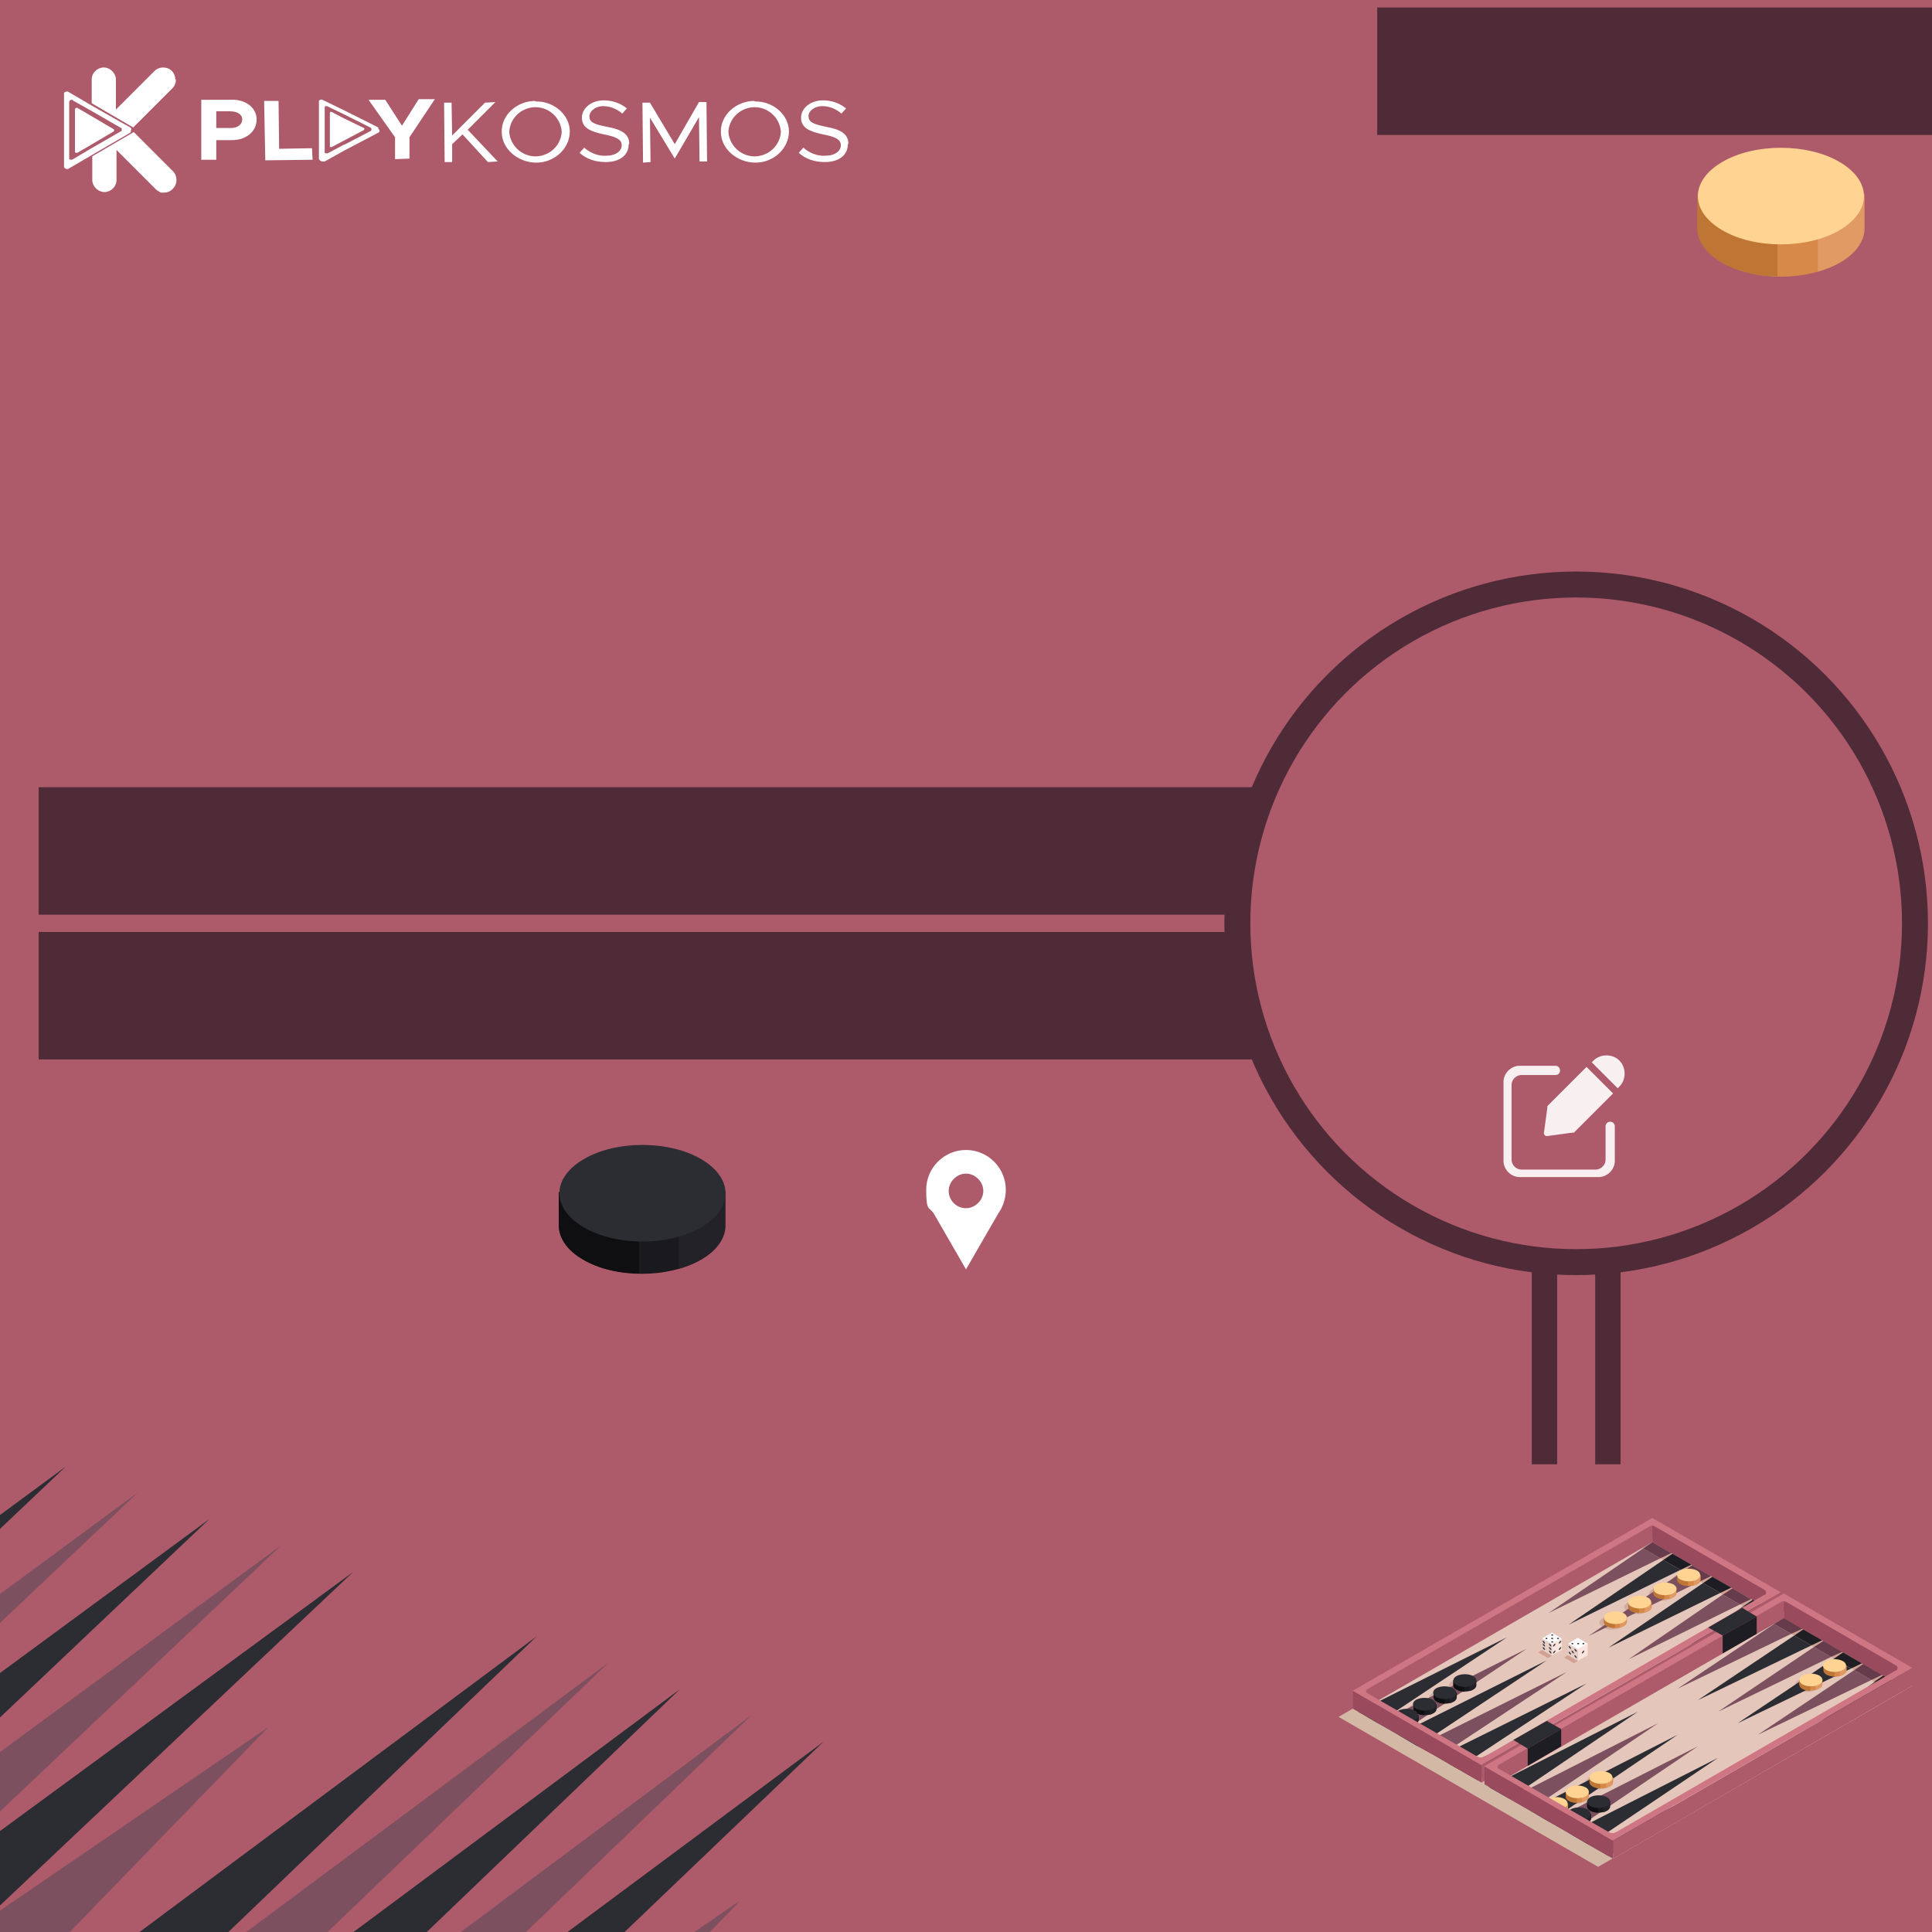 <svg xmlns="http://www.w3.org/2000/svg" width="335" height="335" data-name="Layer 1"><defs><filter id="a" data-name="drop-shadow-3" filterUnits="userSpaceOnUse"><feOffset dy="5"/><feGaussianBlur result="uuid-1cc70224-cd18-4a66-a6cc-b784531c3510" stdDeviation="3"/><feFlood flood-color="#000" flood-opacity=".8"/><feComposite in2="uuid-1cc70224-cd18-4a66-a6cc-b784531c3510" operator="in"/><feComposite in="SourceGraphic"/></filter></defs><path fill="#ad5a6a" d="M0 0h335v335H0z"/><path fill="#d68949" d="m323.3 33.7-28.9.2v5.7c0 2.1 1.4 4.3 4.2 5.9 5.6 3.3 14.8 3.3 20.4 0 2.8-1.6 4.2-3.8 4.2-5.9v-5.9Z"/><path fill="#bf7634" d="M308.3 33.8h-14v5.8c0 2.1 1.4 4.3 4.2 5.9 2.7 1.6 6.2 2.4 9.7 2.4V33.8Z"/><path fill="#e29a64" d="M323.3 33.7h-8.1v13.4c1.4-.4 2.7-.9 3.9-1.6 2.8-1.6 4.2-3.8 4.2-5.9v-5.9Z"/><path fill="#ffd392" d="M319 39.9c-5.6 3.3-14.8 3.3-20.4 0-5.6-3.3-5.6-8.5 0-11.8 5.6-3.3 14.8-3.3 20.4 0 5.6 3.3 5.6 8.5 0 11.8Z"/><path fill="#1a1a1e" d="m125.8 206.6-28.9.2v5.7c0 2.1 1.4 4.3 4.2 5.9 5.6 3.3 14.8 3.3 20.4 0 2.8-1.6 4.2-3.8 4.2-5.9v-5.9Z"/><path fill="#0f0f11" d="M110.9 206.7h-14v5.8c0 2.1 1.4 4.3 4.2 5.9 2.7 1.6 6.2 2.4 9.7 2.4v-14.1Z"/><path fill="#222228" d="M125.8 206.6h-8.1V220c1.4-.4 2.7-.9 3.9-1.6 2.8-1.6 4.2-3.8 4.2-5.9v-5.9Z"/><path fill="#2c2c33" d="M121.6 212.8c-5.6 3.3-14.8 3.3-20.4 0-5.6-3.3-5.6-8.5 0-11.8 5.6-3.3 14.8-3.3 20.4 0 5.6 3.3 5.6 8.5 0 11.8ZM11.4 254.3 0 265.1v-2.4l11.4-8.4z"/><path fill="#7c505e" d="M23.9 258.8 0 281.4v-5l23.9-17.6z"/><path fill="#2c2c33" d="M36.3 263.4 0 297.8v-7.7l36.3-26.7z"/><path fill="#7c505e" d="M48.7 268 0 314.1v-10.3L48.7 268z"/><path fill="#2c2c33" d="M61.2 272.6 0 330.4v-12.9l61.2-44.9z"/><path fill="#7c505e" d="M46.5 299.5 12.1 335H0v-3.7l46.5-31.8z"/><path fill="#2c2c33" d="M93.1 283.7 39.6 335H24.2l68.9-51.3z"/><path fill="#7c505e" d="M105.5 288.3 56.8 335H42.7l62.8-46.7z"/><path fill="#2c2c33" d="M117.9 292.9 74 335H61.3l56.6-42.1z"/><path fill="#7c505e" d="M130.3 297.4 91.2 335H79.9l50.4-37.6z"/><path fill="#2c2c33" d="m142.8 302-34.5 33h-9.9l44.4-33z"/><path fill="#7c505e" d="m128.4 329.5-5.3 5.5h-2.7l8-5.5z"/><path fill="#fff" d="M167.5 199.4c-3.8 0-6.9 3.1-6.9 6.9s.5 2.9 1.3 4.1l5.6 9.7 5.6-9.7c.8-1.1 1.3-2.6 1.3-4.1 0-3.8-3.1-6.9-6.9-6.9Zm0 10.1c-1.7 0-3-1.4-3-3s1.4-3 3-3 3 1.4 3 3-1.4 3-3 3Z"/><g fill="#fff" data-name="PRINT"><path d="M30.5 13.8c0 .6-.2 1.1-.6 1.5l-6.8 6.8-7.2-4.2v-4.1c0-1.2 1-2.1 2.1-2.1s2.1 1 2.1 2.1V19l6.7-6.7c.8-.8 2.2-.8 3 0 .4.4.6 1 .6 1.5ZM29.9 32.8c-.4.4-.9.6-1.5.6s-.6 0-.8-.2c-.3-.1-.5-.3-.7-.5l-2.3-2.3-4.4-4.4v5.2c0 1.2-1 2.1-2.1 2.1s-2.1-1-2.1-2.1v-4.1l7.2-4.2 4.5 4.5 2.3 2.3c.8.8.8 2.2 0 3ZM22.8 22.4c0-.1-.1-.2-.2-.3l-1.8-1-4.9-2.8-4.1-2.4c-.2-.1-.5 0-.7.2v12.7c0 .3.2.5.5.5h.2l4.1-2.4 6.7-3.9s.1-.1.1-.2v-.3Zm-10.2-5 3.2 1.8 5.2 3s.1 0 .1.1v.3s0 .2-.2.2l-5.2 3-3.2 1.9c-.2 0-.4 0-.5-.1V17.7c0-.2.2-.4.4-.4h.2Z"/><path d="M19.8 22.6s0 .1-.1.2l-3.9 2.3-2.4 1.4c-.1 0-.3 0-.4-.1V19c0-.2.1-.3.3-.3h.1l2.4 1.4 3.9 2.3s.1 0 .1.2v.2ZM65.6 22.1l-6-3-3.7-1.8c-.2-.1-.5 0-.6.2v10.1c.1.2.4.4.6.4h.4l3.4-1.9 2.1-1.1 3.8-2s.2-.1.2-.2v-.2c0-.1-.1-.2-.2-.2Zm-6 3-2.8 1.5c-.2 0-.4 0-.5-.1v-7.8c0-.2 0-.3.3-.3h.1l2.9 1.4 1 .5 3.6 1.8s.1 0 .2.2v.2s0 .1-.1.2l-4.6 2.4Z"/><path d="M63.1 22.5s0 .1-.1.1l-3.4 1.8-2.1 1.1h-.3V19.6c0-.1 0-.2.2-.2h.1l2.1 1.1 3.5 1.7.1.1v.1ZM40.1 17.3h-5.2v10.4h2.6v-3.4h2.7c2.5 0 4.3-1.5 4.3-3.6 0-2-1.9-3.5-4.4-3.4Zm-.2 4.9h-2.4v-2.9h2.4c1.2 0 2.1.5 2.1 1.4 0 .9-.8 1.5-2 1.5ZM54.2 27.7l-8.2.1-.2-10.3h2.5l.1 8.3 5.7-.1.1 2zM71 23.8v3.7l-2.5.1v-3.8l-4.6-6.5h2.9l2.9 4.5 2.9-4.6h2.8L71 23.8zM86.3 28l-1.7.1-4.4-4.8-1.8 1.7v3.1h-1.3L77 17.8h1.3l.1 5.7 5.7-5.7 1.8-.1-4.8 4.8 5.2 5.5zM92.8 17.5c-3.2 0-5.9 2.5-5.8 5.4 0 2.9 2.8 5.3 6 5.3s5.8-2.5 5.8-5.4c0-2.9-2.8-5.3-5.9-5.2Zm.4 9.6c-2.5.2-4.7-1.7-4.9-4.2.1-2.3 1.9-4.1 4.2-4.3 2.5-.2 4.7 1.7 4.9 4.2-.1 2.3-1.9 4.1-4.2 4.3ZM109 25.1c0 1.6-1.3 3-4 3-1.7 0-3.3-.5-4.5-1.6l.8-.9c1 .9 2.4 1.5 3.8 1.4 1.8 0 2.7-.9 2.7-1.8 0-1.1-1.1-1.5-3.1-1.9-2.3-.5-3.8-1.1-3.8-2.9 0-1.6 1.6-3 3.8-3 1.5 0 2.9.5 4 1.4l-.8.9c-.9-.8-2.1-1.3-3.3-1.3-1.4 0-2.4.9-2.4 1.8 0 1.1 1.1 1.4 3.1 1.8 2.2.4 3.8 1.1 3.8 2.9ZM122.6 28h-1.3l-.1-7.7-4.2 7.2-4.3-7.1.1 7.7-1.3.1-.1-10.4h1.3L117 25l4.2-7.3h1.3l.1 10.3zM130.8 17.5c-3.2 0-5.9 2.5-5.8 5.4 0 2.9 2.8 5.3 6 5.3s5.8-2.5 5.8-5.4c0-2.9-2.8-5.3-5.9-5.2Zm.4 9.6c-2.5.2-4.7-1.7-4.9-4.2.1-2.3 1.9-4.1 4.2-4.3 2.5-.2 4.7 1.7 4.9 4.2-.1 2.3-1.9 4.1-4.2 4.3ZM147 25.1c0 1.6-1.3 3-4 3-1.7 0-3.3-.5-4.5-1.6l.8-.9c1 .9 2.4 1.5 3.8 1.4 1.8 0 2.7-.9 2.7-1.8 0-1.1-1.1-1.5-3.1-1.9-2.3-.5-3.8-1.1-3.8-2.9 0-1.6 1.6-3 3.8-3 1.5 0 2.9.5 4 1.4l-.8.9c-.9-.8-2.1-1.3-3.3-1.3-1.4 0-2.5.9-2.4 1.8 0 1.1 1.2 1.4 3.1 1.8 2.2.4 3.8 1.1 3.8 2.9Z"/></g><path fill="#4f2a37" d="M238.8 1.3H335v22.1h-96.2z"/><g fill="#4f2a37"><path d="M265.6 253.9V151.6h4.4v102.3zM276.6 253.9V151.6h4.4v102.3z"/></g><g fill="#4f2a37"><path d="M6.7 136.5h235.5v22.1H6.7zM6.7 161.6h235.5v22.1H6.7z"/></g><circle cx="273.3" cy="160.1" r="61" fill="#4f2a37"/><circle cx="273.3" cy="160.1" r="56.5" fill="#ad5a6a"/><g fill="#fff" opacity=".9"><path d="M280 195.2v6.1c0 1.5-1.3 2.8-2.8 2.8h-13.7c-1.5 0-2.8-1.3-2.8-2.8v-13.7c0-1.5 1.3-2.8 2.8-2.8h6.2c.4 0 .8.3.8.8s-.3.8-.8.8h-5.9c-.9 0-1.7.8-1.7 1.7v13c0 .9.8 1.7 1.7 1.7h12.9c.9 0 1.7-.8 1.7-1.7v-5.8c0-.4.3-.8.8-.8.4 0 .8.3.8.8ZM280.5 188.7l-4.5-4.5.3-.3c1.2-1.2 3.3-1.2 4.5 0 1.2 1.2 1.2 3.3 0 4.5l-.3.3Z"/><path d="m279.7 189.6-6.8 6.8h-.3l-4.4.6c-.2 0-.5-.2-.5-.5l.6-4.4v-.3l6.8-6.8 4.5 4.5Z"/></g><g filter="url(#a)"><path fill="#d3b8a5" d="m307.1 275.4-22.5-13-52.5 30.3 22.5 13 22.5 13 52.6-30.3-22.6-13z"/><path fill="#e5c6ba" d="m234.6 291.3 51.9-30 22.3 12.8-51.9 30-22.3-12.8z"/><path fill="#d3aca1" d="M285.4 274.5c-.9.5-2.2.5-3.1 0-.9-.5-.9-1.2 0-1.7s2.2-.5 3.1 0c.9.5.9 1.2 0 1.7ZM248.1 292.2c-.9.5-2.2.5-3.1 0-.9-.5-.9-1.2 0-1.7s2.2-.5 3.1 0c.9.5.9 1.2 0 1.7ZM289.7 272.2c-.9.5-2.2.5-3.1 0s-.9-1.2 0-1.7 2.2-.5 3.1 0c.9.5.9 1.2 0 1.7ZM281.1 277.2c-.9.5-2.2.5-3.1 0-.9-.5-.9-1.2 0-1.7s2.2-.5 3.1 0c.9.5.9 1.2 0 1.7ZM293.8 269.8c-.9.5-2.2.5-3.1 0-.9-.5-.9-1.2 0-1.7s2.2-.5 3.1 0 .9 1.2 0 1.7Z"/><path fill="none" d="m290 264.4.9-.6-1.1.5.2.1zM296.9 268.4l.9-.6-1.1.5.2.1zM293.4 266.4l.9-.6-1 .5.1.1zM300.4 270.4l.8-.6-1 .5.2.1zM303.8 272.4l.9-.6-1.1.5.2.1z"/><path fill="#d1a193" d="m286.5 262.4-1.8 1 .2.1 1.6-1.1zM289.8 264.3l-1.9.9.5.3 1.6-1.1-.2-.1zM303.6 272.3l-1.9.9.6.3 1.5-1.1-.2-.1zM300.2 270.3l-1.9.9.4.3 1.7-1.1-.2-.1zM306.4 274.6l-1.3.6.3.2c.3-.3.7-.5 1-.7ZM296.7 268.3l-1.9.9.5.3 1.6-1.1-.2-.1zM293.3 266.3l-1.9.9.4.3 1.6-1.1-.1-.1z"/><path fill="#2c2c33" d="m291.5 281.4 13.6-6.3-2.8-1.6-10.8 7.9zM307 274.2c-.2.1-.4.3-.6.4l1.8-.8-3.5-2-.9.6 3.1 1.8Z"/><path fill="#1d1d23" d="m307 274.2-3.1-1.8-1.6 1.1 2.8 1.6 1.3-.6c.2-.1.4-.3.6-.4Z"/><path fill="#7c505e" d="m282.4 282.7 19.3-9.5-3-1.7-16.3 11.2zM303.6 272.3l1.1-.5-3.5-2-.8.6 3.2 1.9z"/><path fill="#663c4c" d="m300.4 270.4-1.7 1.1 3 1.7 1.9-.9-3.2-1.9z"/><path fill="#2c2c33" d="m300.2 270.3 1-.5-3.4-2-.9.6 3.3 1.9zM278.9 280.7l19.4-9.5-3-1.7-16.4 11.2z"/><path fill="#1d1d23" d="m296.9 268.4-1.6 1.1 3 1.7 1.9-.9-3.3-1.9z"/><path fill="#7c505e" d="m275.4 278.7 19.4-9.5-3-1.7-16.4 11.2zM296.7 268.3l1.1-.5-3.5-2-.9.6 3.3 1.9z"/><path fill="#663c4c" d="m293.4 266.4-1.6 1.1 3 1.7 1.9-.9-3.3-1.9z"/><path fill="#2c2c33" d="m293.3 266.3 1-.5-3.4-2-.9.6 3.3 1.9zM272 276.7l19.4-9.5-3-1.7-16.4 11.2z"/><path fill="#1d1d23" d="m290 264.4-1.6 1.1 3 1.7 1.9-.9-3.3-1.9z"/><path fill="#7c505e" d="m268.5 274.7 19.4-9.5-3-1.7-16.4 11.2zM290.9 263.8l-3.5-2-.9.6 3.3 1.9 1.1-.5z"/><path fill="#663c4c" d="m286.5 262.4-1.6 1.1 3 1.7 1.9-.9-3.3-1.9z"/><path fill="#d3aca1" d="M255 288.1c-.9.5-2.2.5-3.1 0-.9-.5-.9-1.2 0-1.7s2.2-.5 3.1 0c.9.5.9 1.2 0 1.7ZM251.6 290.2c-.9.5-2.2.5-3.1 0-.9-.5-.9-1.2 0-1.7s2.2-.5 3.1 0c.9.5.9 1.2 0 1.7Z"/><path fill="#2c2c33" d="m238.9 293.8-3.4-2 25.8-12.9-22.4 14.9z"/><path fill="#7c505e" d="m242.4 295.8-3.5-2 25.8-12.9-22.3 14.9z"/><path fill="#2c2c33" d="m245.8 297.8-3.4-2 25.8-12.9-22.4 14.9z"/><path fill="#7c505e" d="m249.3 299.7-3.5-1.9 25.9-12.9-22.4 14.8z"/><path fill="#2c2c33" d="m252.7 301.7-3.4-2 25.8-12.8-22.4 14.8z"/><path fill="#7c505e" d="m256.2 303.7-3.5-2 16.7-7.6-13.2 9.6z"/><path fill="#1a1a1e" d="M249 290.5h-3.9v.8c0 .3.2.6.6.8.8.4 2 .4 2.8 0 .4-.2.6-.5.6-.8v-.8Z"/><path fill="#0f0f11" d="M247 290.5h-1.9v.8c0 .3.2.6.6.8.4.2.8.3 1.3.3v-1.9Z"/><path fill="#222228" d="M249 290.5h-1.1v1.8c.2 0 .4-.1.5-.2.4-.2.6-.5.6-.8v-.8Z"/><path fill="#2c2c33" d="M248.4 291.3c-.8.4-2 .4-2.8 0-.8-.4-.8-1.2 0-1.6.8-.4 2-.4 2.8 0 .8.4.8 1.2 0 1.6Z"/><path fill="#ad5a6a" d="m286.5 259.4-50 28.9v3l50-28.9v-3z"/><path fill="#994a5d" d="m307.2 271.3-20.7-11.9v3l20.7 11.9v-3z"/><path fill="#1a1a1e" d="M245.9 292.4H242v.8c0 .3.2.6.6.8.8.4 2 .4 2.8 0 .4-.2.6-.5.6-.8v-.8Z"/><path fill="#0f0f11" d="M243.9 292.4H242v.8c0 .3.2.6.6.8.4.2.8.3 1.3.3v-1.9Z"/><path fill="#222228" d="M245.9 292.4h-1.1v1.8c.2 0 .4-.1.5-.2.4-.2.6-.5.6-.8v-.8Z"/><path fill="#2c2c33" d="M245.3 293.2c-.8.4-2 .4-2.8 0-.8-.4-.8-1.2 0-1.6.8-.4 2-.4 2.8 0 .8.4.8 1.2 0 1.6Z"/><path fill="none" d="m306.1 270.7-19.5-11.3-49.3 28.5c-.3.2-.3.5 0 .7l19.1 11c.4.2.8.2 1.2 0l48.6-28.1c.3-.2.3-.7 0-.9Z"/><path fill="#ce7683" d="m286.5 258.2-52 30 22.3 12.9 52-30-22.3-12.9Zm19.5 13.3-48.6 28.1c-.4.2-.8.2-1.2 0l-19.1-11c-.3-.2-.3-.5 0-.7l48.9-28.2c.3-.2.7-.2 1 0l19 11c.3.2.3.7 0 .9Z"/><path fill="#ad5a6a" d="M256.9 301.1v3l51.9-30v-3l-51.9 30z"/><path fill="#994a5d" d="M234.6 288.2v3.1l22.3 12.8v-3l-22.3-12.9z"/><path fill="#e5c6ba" d="m257.4 304.4 51.9-30 22.3 12.9-51.9 30-22.3-12.9z"/><path fill="#d3aca1" d="M315 288c-.9.5-2.2.5-3.1 0-.9-.5-.9-1.2 0-1.7s2.2-.5 3.1 0c.9.5.9 1.2 0 1.7ZM319.2 285.5c-.9.5-2.2.5-3.1 0-.9-.5-.9-1.2 0-1.7s2.2-.5 3.1 0c.9.5.9 1.2 0 1.7Z"/><path fill="none" d="m319.6 281.5 1-.6-1.1.5.1.1zM312.7 277.5l1-.6-1.1.5.1.1zM326.6 285.5l.9-.6-1.1.5.2.1zM323.1 283.5l.9-.6-1.1.5.2.1zM316.2 279.5l.9-.6-1.1.5.2.1z"/><path fill="#d1a193" d="m322.9 283.4-1.9.9.5.3 1.6-1.1-.2-.1zM326.6 285.5l-.2-.1-1.9.9.5.4 1.6-1.2zM319.5 281.4l-2 .9.5.3 1.6-1.1-.1-.1zM308.5 275.1l-1.3-.7c-.5.4-1.1.7-1.6 1.1l1.6 1 .4.2 1.6-1.1-.8-.5ZM312.6 277.4l-2 .9.5.3 1.6-1.1-.1-.1zM316 279.4l-1.9.9.4.3 1.7-1.1-.2-.1z"/><path fill="#2c2c33" d="M329.1 286.9c-.6.3-1.1.7-1.6 1.1l-2.4-1.4-10.7 7.8 16.6-7.6-3.5-2-.9.6 2.5 1.4Z"/><path fill="#1e1e23" d="m329.1 286.9-2.5-1.4-1.6 1.1 2.4 1.4c.5-.4 1-.8 1.6-1.1Z"/><path fill="#7c505e" d="m326.4 285.4 1.1-.5-3.5-2-.9.6 3.3 1.9zM304.8 295.8l19.7-9.5-3-1.7-16.7 11.2z"/><path fill="#663c4c" d="m323.1 283.5-1.6 1.1 3 1.7 1.9-.9-3.3-1.9z"/><path fill="#2c2c33" d="m301.3 293.8 19.7-9.5-3-1.7-16.7 11.2zM322.9 283.4l1.1-.5-3.4-2-1 .6 3.3 1.9z"/><path fill="#1e1e23" d="m319.6 281.5-1.6 1.1 3 1.7 1.9-.9-3.3-1.9z"/><path fill="#7c505e" d="m297.9 291.8 19.6-9.5-3-1.7-16.6 11.2zM319.5 281.4l1.1-.5-3.5-2-.9.6 3.3 1.9z"/><path fill="#663c4c" d="m316.2 279.5-1.7 1.1 3 1.7 2-.9-3.3-1.9z"/><path fill="#2c2c33" d="m294.4 289.8 19.7-9.5-3-1.7-16.7 11.2zM316 279.4l1.1-.5-3.4-2-1 .6 3.3 1.9z"/><path fill="#1e1e23" d="m312.7 277.5-1.6 1.1 3 1.7 1.9-.9-3.3-1.9z"/><path fill="#7c505e" d="m290.9 287.8 19.7-9.5-3-1.7-16.7 11.2zM313.7 276.9l-3.5-2-.9.6 3.3 1.9 1.1-.5z"/><path fill="#663c4c" d="m309.3 275.5-1.7 1.1 3 1.7 2-.9-3.3-1.9z"/><path fill="#d3aca1" d="M274.5 307.4c-.9.5-2.2.5-3.1 0-.9-.5-.9-1.2 0-1.7s2.2-.5 3.1 0c.9.5.9 1.2 0 1.7ZM278.2 309.1c-.9.5-2.2.5-3.1 0-.9-.5-.9-1.2 0-1.7s2.2-.5 3.1 0c.9.5.9 1.2 0 1.7ZM278.7 304.9c-.9.5-2.2.5-3.1 0-.9-.5-.9-1.2 0-1.7s2.2-.5 3.1 0c.9.5.9 1.2 0 1.7Z"/><path fill="#2c2c33" d="m261.7 306.9-3.5-2 25.8-13.1-22.3 15.1z"/><path fill="#7c505e" d="m265.2 308.9-3.5-2 25.8-13.1-22.3 15.1z"/><path fill="#2c2c33" d="m268.6 310.9-3.4-2 25.7-13.1-22.3 15.1z"/><path fill="#7c505e" d="m272.1 312.9-3.5-2 25.8-13.1-22.3 15.1z"/><path fill="#2c2c33" d="m275.5 314.9-3.4-2 25.8-13.1-22.4 15.1z"/><path fill="#7c505e" d="m279 316.9-3.5-2 16.7-7.6-13.2 9.6z"/><path fill="#ad5a6a" d="m309.3 272.5-50.1 28.9v3.1l50.1-28.9v-3.1z"/><path fill="#d68949" d="M271.8 307.7h-3.9v.8c0 .3.2.6.6.8.8.4 2 .4 2.8 0 .4-.2.6-.5.6-.8v-.8Z"/><path fill="#bf7634" d="M269.8 307.7h-1.9v.8c0 .3.2.6.6.8.4.2.8.3 1.3.3v-1.9Z"/><path fill="#e29a64" d="M271.8 307.7h-1.1v1.8c.2 0 .4-.1.5-.2.4-.2.6-.5.6-.8v-.8Z"/><path fill="#ffd392" d="M271.2 308.5c-.8.4-2 .4-2.8 0-.8-.4-.8-1.2 0-1.6.8-.4 2-.4 2.8 0 .8.4.8 1.2 0 1.6Z"/><path fill="#d68949" d="M275.4 305.7h-3.9v.8c0 .3.2.6.6.8.8.4 2 .4 2.8 0 .4-.2.6-.5.6-.8v-.8Z"/><path fill="#bf7634" d="M273.4 305.7h-1.9v.8c0 .3.2.6.6.8.4.2.8.3 1.3.3v-1.9Z"/><path fill="#e29a64" d="M275.4 305.7h-1.1v1.8c.2 0 .4-.1.5-.2.4-.2.6-.5.6-.8v-.8Z"/><path fill="#ffd392" d="M274.9 306.5c-.8.4-2 .4-2.8 0-.8-.4-.8-1.2 0-1.6.8-.4 2-.4 2.8 0 .8.4.8 1.2 0 1.6Z"/><path fill="#d68949" d="M279.6 303.2h-3.9v.8c0 .3.2.6.6.8.8.4 2 .4 2.8 0 .4-.2.6-.5.6-.8v-.8Z"/><path fill="#bf7634" d="M277.5 303.2h-1.9v.8c0 .3.2.6.6.8.4.2.8.3 1.3.3v-1.9Z"/><path fill="#e29a64" d="M279.6 303.2h-1.1v1.8c.2 0 .4-.1.5-.2.4-.2.6-.5.6-.8v-.8Z"/><path fill="#ffd392" d="M279 304c-.8.4-2 .4-2.8 0-.8-.4-.8-1.2 0-1.6s2-.4 2.8 0c.8.4.8 1.2 0 1.6Z"/><path fill="#d68949" d="M315.9 286.2H312v.8c0 .3.2.6.6.8.8.4 2 .4 2.8 0 .4-.2.6-.5.6-.8v-.8Z"/><path fill="#bf7634" d="M313.9 286.3H312v.8c0 .3.2.6.6.8.4.2.8.3 1.3.3v-1.9Z"/><path fill="#e29a64" d="M315.9 286.2h-1.1v1.8c.2 0 .4-.1.5-.2.4-.2.6-.5.6-.8v-.8Z"/><path fill="#ffd392" d="M315.4 287.1c-.8.4-2 .4-2.8 0-.8-.4-.8-1.2 0-1.6.8-.4 2-.4 2.8 0 .8.4.8 1.2 0 1.6Z"/><path fill="#d68949" d="M320.1 283.8h-3.9v.8c0 .3.2.6.6.8.8.4 2 .4 2.8 0 .4-.2.6-.5.6-.8v-.8Z"/><path fill="#bf7634" d="M318.1 283.8h-1.9v.8c0 .3.2.6.6.8.4.2.8.3 1.3.3v-1.9Z"/><path fill="#e29a64" d="M320.1 283.8H319v1.8c.2 0 .4-.1.5-.2.4-.2.6-.5.6-.8v-.8Z"/><path fill="#ffd392" d="M319.5 284.6c-.8.4-2 .4-2.8 0-.8-.4-.8-1.2 0-1.6.8-.4 2-.4 2.8 0 .8.4.8 1.2 0 1.6Z"/><path fill="#d68949" d="M286.3 272.8h-3.9v.8c0 .3.2.6.6.8.8.4 2 .4 2.8 0 .4-.2.6-.5.6-.8v-.8Z"/><path fill="#bf7634" d="M284.2 272.8h-1.9v.8c0 .3.2.6.6.8.4.2.8.3 1.3.3v-1.9Z"/><path fill="#e29a64" d="M286.3 272.8h-1.1v1.8c.2 0 .4-.1.5-.2.4-.2.6-.5.6-.8v-.8Z"/><path fill="#ffd392" d="M285.7 273.6c-.8.4-2 .4-2.8 0s-.8-1.2 0-1.6 2-.4 2.8 0c.8.4.8 1.2 0 1.6Z"/><path fill="#d68949" d="M282 275.4h-3.9v.8c0 .3.2.6.6.8.8.4 2 .4 2.8 0 .4-.2.6-.5.6-.8v-.8Z"/><path fill="#bf7634" d="M280 275.4h-1.9v.8c0 .3.2.6.6.8.4.2.8.3 1.3.3v-1.9Z"/><path fill="#e29a64" d="M282 275.4h-1.1v1.8c.2 0 .4-.1.5-.2.4-.2.6-.5.6-.8v-.8Z"/><path fill="#ffd392" d="M281.5 276.3c-.8.4-2 .4-2.8 0-.8-.4-.8-1.2 0-1.6s2-.4 2.8 0 .8 1.2 0 1.6Z"/><path fill="#d68949" d="M290.6 270.4h-3.9v.8c0 .3.2.6.6.8.8.4 2 .4 2.8 0 .4-.2.6-.5.6-.8v-.8Z"/><path fill="#bf7634" d="M288.6 270.4h-1.9v.8c0 .3.2.6.6.8.4.2.8.3 1.3.3v-1.9Z"/><path fill="#e29a64" d="M290.6 270.4h-1.1v1.8c.2 0 .4-.1.5-.2.4-.2.6-.5.6-.8v-.8Z"/><path fill="#ffd392" d="M290.1 271.3c-.8.4-2 .4-2.8 0s-.8-1.2 0-1.6 2-.4 2.8 0c.8.4.8 1.2 0 1.6Z"/><path fill="#d68949" d="M294.8 268.1h-3.9v.8c0 .3.2.6.6.8.8.4 2 .4 2.8 0 .4-.2.6-.5.6-.8v-.8Z"/><path fill="#bf7634" d="M292.7 268.1h-1.9v.8c0 .3.2.6.6.8.4.2.8.3 1.3.3v-1.9Z"/><path fill="#e29a64" d="M294.8 268.1h-1.1v1.8c.2 0 .4-.1.5-.2.4-.2.6-.5.6-.8v-.8Z"/><path fill="#ffd392" d="M294.2 268.9c-.8.4-2 .4-2.8 0-.8-.4-.8-1.2 0-1.6s2-.4 2.8 0c.8.4.8 1.2 0 1.6Z"/><path fill="#1a1a1e" d="M275.8 309.5h-3.9v.8c0 .3.2.6.6.8.8.4 2 .4 2.8 0 .4-.2.6-.5.6-.8v-.8Z"/><path fill="#0f0f11" d="M273.8 309.5h-1.9v.8c0 .3.2.6.6.8.4.2.8.3 1.3.3v-1.9Z"/><path fill="#222228" d="M275.8 309.5h-1.1v1.8c.2 0 .4-.1.5-.2.4-.2.6-.5.6-.8v-.8Z"/><path fill="#2c2c33" d="M275.2 310.3c-.8.4-2 .4-2.8 0s-.8-1.2 0-1.6 2-.4 2.8 0c.8.4.8 1.2 0 1.6Z"/><path fill="#1a1a1e" d="M252.5 288.5h-3.9v.8c0 .3.2.6.6.8.8.4 2 .4 2.8 0 .4-.2.6-.5.6-.8v-.8Z"/><path fill="#0f0f11" d="M250.5 288.5h-1.9v.8c0 .3.2.6.6.8.4.2.8.3 1.3.3v-1.9Z"/><path fill="#222228" d="M252.5 288.5h-1.1v1.8c.2 0 .4-.1.5-.2.4-.2.6-.5.6-.8v-.8Z"/><path fill="#2c2c33" d="M251.9 289.3c-.8.4-2 .4-2.8 0s-.8-1.2 0-1.6 2-.4 2.8 0c.8.4.8 1.2 0 1.6Z"/><path fill="#1a1a1e" d="M255.9 286.4H252v.8c0 .3.2.6.6.8.8.4 2 .4 2.8 0 .4-.2.6-.5.6-.8v-.8Z"/><path fill="#0f0f11" d="M253.9 286.4H252v.8c0 .3.2.6.6.8.4.2.8.3 1.3.3v-1.9Z"/><path fill="#222228" d="M255.9 286.4h-1.1v1.8c.2 0 .4-.1.5-.2.4-.2.6-.5.6-.8v-.8Z"/><path fill="#2c2c33" d="M255.4 287.2c-.8.4-2 .4-2.8 0s-.8-1.2 0-1.6 2-.4 2.8 0c.8.4.8 1.2 0 1.6Z"/><path fill="#1a1a1e" d="M279.1 307.4h-3.9v.8c0 .3.2.6.6.8.8.4 2 .4 2.8 0 .4-.2.6-.5.6-.8v-.8Z"/><path fill="#0f0f11" d="M277.1 307.4h-1.9v.8c0 .3.2.6.6.8.4.2.8.3 1.3.3v-1.9Z"/><path fill="#222228" d="M279.1 307.4H278v1.8c.2 0 .4-.1.5-.2.4-.2.6-.5.6-.8v-.8Z"/><path fill="#2c2c33" d="M278.6 308.2c-.8.4-2 .4-2.8 0-.8-.4-.8-1.2 0-1.6.8-.4 2-.4 2.8 0s.8 1.2 0 1.6Z"/><path fill="#994a5d" d="m329.9 284.4-20.6-11.9v3.1l20.6 11.9v-3.1z"/><path fill="none" d="m328.8 283.8-19.5-11.3L260 301c-.3.2-.3.5 0 .7l19.1 11c.4.2.8.2 1.2 0l48.6-28.1c.3-.2.3-.7 0-.9Z"/><path fill="#ce7683" d="m309.3 271.3-52 30 22.3 12.9 52-30-22.3-12.9Zm19.5 13.3-48.6 28.1c-.4.2-.8.2-1.2 0l-19.1-11c-.3-.2-.3-.5 0-.7l48.9-28.2c.3-.2.7-.2 1 0l19 11c.3.2.3.7 0 .9Z"/><path fill="#ad5a6a" d="M279.7 314.2v3.1l51.9-30v-3.1l-51.9 30z"/><path fill="#994a5d" d="M257.4 301.3v3.1l22.3 12.9v-3.1l-22.3-12.9z"/><path fill="#2c2c33" d="m262.4 296.7 5.8-3.3 2.5 1.4-5.8 3.4-2.5-1.5z"/><path fill="#1d1d23" d="M264.9 298.2v3l5.8-3.4v-3l-5.8 3.4z"/><path fill="#2c2c33" d="m296.2 277.2 5.9-3.4 2.5 1.5-5.9 3.3-2.5-1.4z"/><path fill="#1d1d23" d="M298.7 278.6v3.1l5.9-3.4v-3l-5.9 3.3z"/><path fill="#fff" d="m269.1 280.1-1.7-1 1.7-1 1.7 1-1.7 1z"/><path fill="#d1a193" d="m268.4 282.5-1.7-1 1.7-1 1.8 1-1.8 1zM272.9 283.4l-1.7-1 1.7-1 1.7 1-1.7 1z"/><g fill="#2c2c33"><path d="M269.3 278.4h-.3v.2h.3v-.2ZM268.3 279h-.3v.2h.3v-.2ZM270 279.2h.3v-.2h-.3v.2ZM269.3 279.6h-.3v.2h.3v-.2ZM269.3 279h-.3c-.1 0 0 .1 0 .2h.3v-.2Z"/></g><path fill="#fce5de" d="m270.8 281.1-1.7 1v-2l1.7-1v2z"/><g fill="#2c2c33"><path d="M269.5 280.1s-.2.2-.2.3 0 .2.2 0c0 0 .2-.2.2-.3s0-.2-.2 0ZM269.5 281.3s-.2.2-.2.3 0 .2.2 0c0 0 .2-.2.2-.3s0-.2-.2 0ZM270.5 279.9s.2-.2.2-.3 0-.2-.2 0c0 0-.2.2-.2.3s0 .2.2 0ZM270.5 280.7s-.2.2-.2.3 0 .2.2 0c0 0 .2-.2.2-.3s0-.2-.2 0Z"/></g><path fill="#e8cfc8" d="m267.4 281.1 1.7 1v-2l-1.7-1v2z"/><g fill="#2c2c33"><path d="M268.8 280.1s.2.2.2.3 0 .2-.2 0c0 0-.2-.2-.2-.3s0-.2.2 0ZM268.8 281.3s.2.2.2.3 0 .2-.2 0c0 0-.2-.2-.2-.3s0-.2.2 0ZM268.8 280.7s.2.2.2.3 0 .2-.2 0c0 0-.2-.2-.2-.3s0-.2.2 0ZM267.7 279.9s-.2-.2-.2-.3 0-.2.2 0c0 0 .2.2.2.3s0 .2-.2 0ZM267.7 280.7s.2.2.2.3 0 .2-.2 0c0 0-.2-.2-.2-.3s0-.2.2 0ZM267.7 280.1s.2.2.2.3 0 .2-.2 0c0 0-.2-.2-.2-.3s0-.2.2 0Z"/></g><path fill="#fff" d="m273.6 281-1.7-1 1.7-1 1.7 1-1.7 1z"/><g fill="#2c2c33"><path d="M272.8 279.9h-.3v.2h.3v-.2ZM274.4 280.1h.3v-.2h-.3v.2ZM273.8 279.9h-.3v.2h.3v-.2Z"/></g><path fill="#fce5de" d="m275.3 282-1.7 1v-2l1.7-1v2z"/><path fill="#2c2c33" d="M274.5 281.3s-.2.2-.2.3 0 .2.2 0c0 0 .2-.2.2-.3s0-.2-.2 0Z"/><path fill="#e8cfc8" d="m271.9 282 1.7 1v-2l-1.7-1v2z"/><g fill="#2c2c33"><path d="M273.2 281s.2.2.2.3 0 .2-.2 0c0 0-.2-.2-.2-.3s0-.2.2 0ZM273.2 282.1s.2.2.2.3 0 .2-.2 0c0 0-.2-.2-.2-.3s0-.2.2 0ZM272.2 280.8s-.2-.2-.2-.3 0-.2.2 0c0 0 .2.2.2.3s0 .2-.2 0ZM272.2 281.5s.2.2.2.3 0 .2-.2 0c0 0-.2-.2-.2-.3s0-.2.2 0ZM272.7 281.3s.2.2.2.3 0 .2-.2 0c0 0-.2-.2-.2-.3s0-.2.2 0Z"/></g></g></svg>